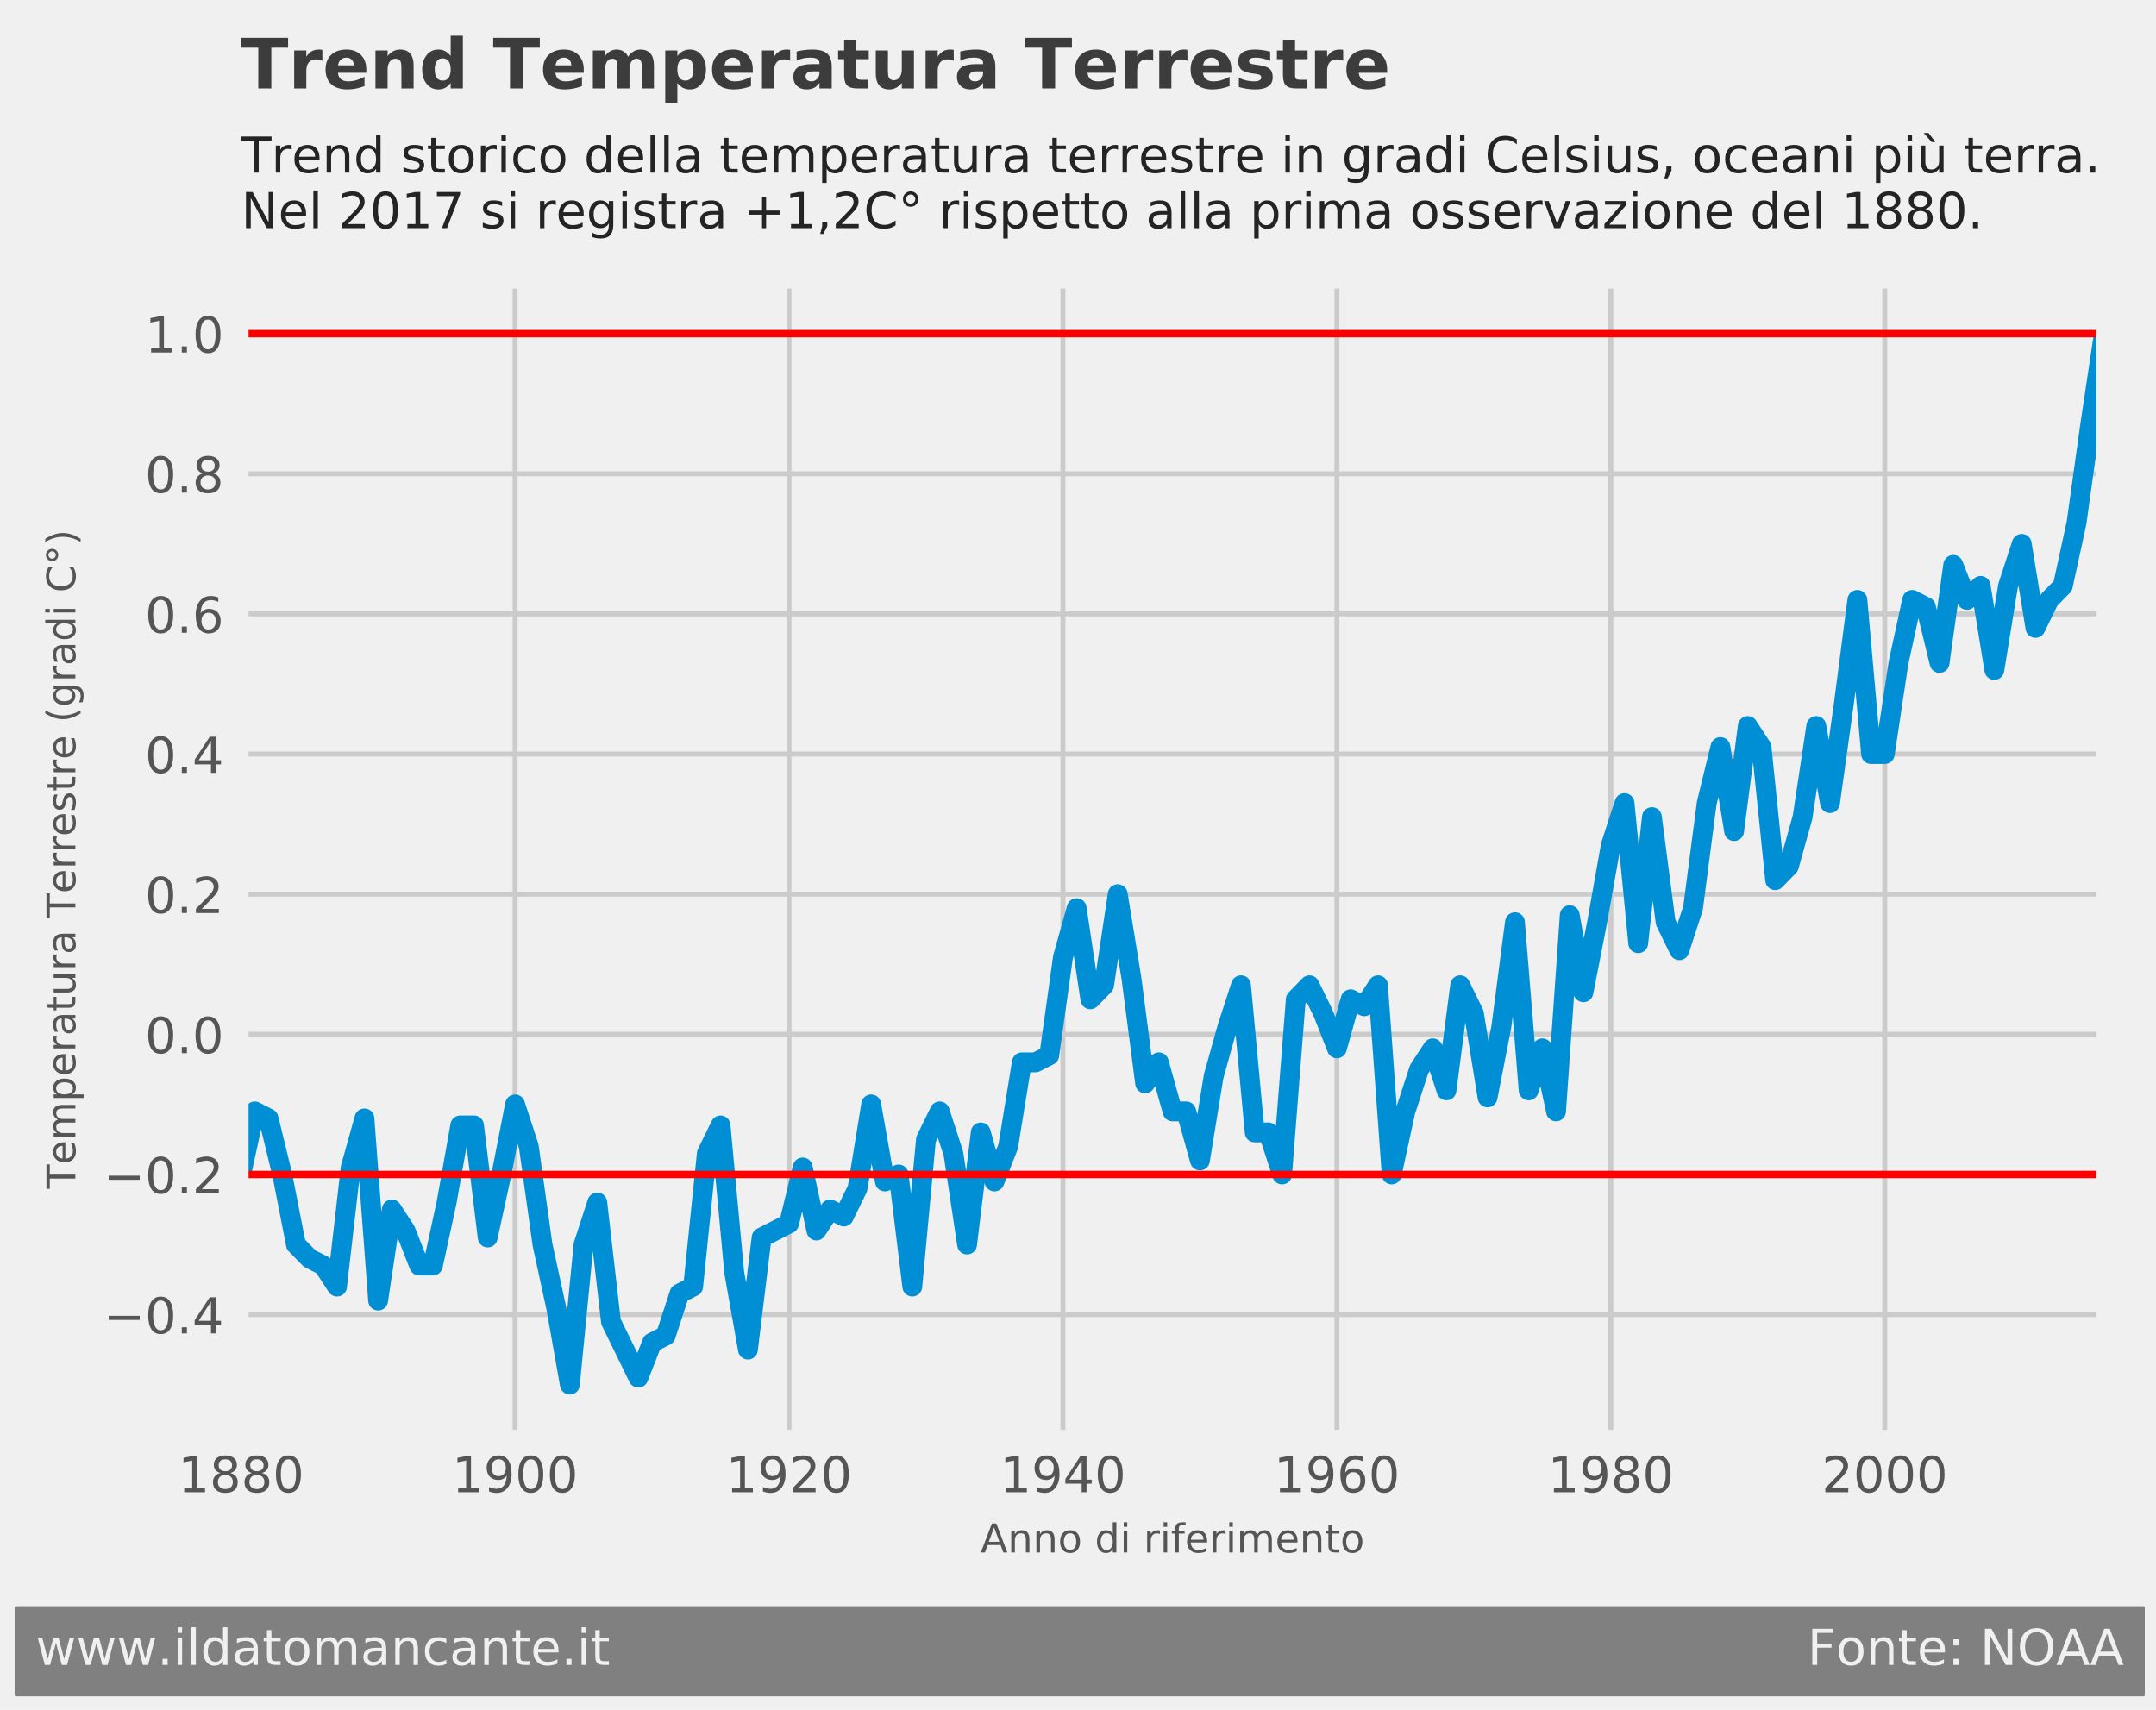 <?xml version="1.0" encoding="utf-8" standalone="no"?>
<!DOCTYPE svg PUBLIC "-//W3C//DTD SVG 1.1//EN"
  "http://www.w3.org/Graphics/SVG/1.1/DTD/svg11.dtd">
<!-- Created with matplotlib (http://matplotlib.org/) -->
<svg height="345pt" version="1.1" viewBox="0 0 435 345" width="435pt" xmlns="http://www.w3.org/2000/svg" xmlns:xlink="http://www.w3.org/1999/xlink">
 <defs>
  <style type="text/css">
*{stroke-linecap:butt;stroke-linejoin:round;}
  </style>
 </defs>
 <g id="figure_1">
  <g id="patch_1">
   <path d="M 0 345.227 
L 435.688 345.227 
L 435.688 0 
L 0 0 
z
" style="fill:#f0f0f0;"/>
  </g>
  <g id="axes_1">
   <g id="patch_2">
    <path d="M 48.653 289.998 
L 424.493 289.998 
L 424.493 56.718 
L 48.653 56.718 
z
" style="fill:#f0f0f0;"/>
   </g>
   <g id="matplotlib.axis_1">
    <g id="xtick_1">
     <g id="line2d_1">
      <path clip-path="url(#p6decd3f30e)" d="M 48.653 289.998 
L 48.653 56.718 
" style="fill:none;stroke:#cbcbcb;"/>
     </g>
     <g id="line2d_2"/>
     <g id="text_1">
      <!-- 1880 -->
      <defs>
       <path d="M 12.406 8.297 
L 28.516 8.297 
L 28.516 63.922 
L 10.984 60.406 
L 10.984 69.391 
L 28.422 72.906 
L 38.281 72.906 
L 38.281 8.297 
L 54.391 8.297 
L 54.391 0 
L 12.406 0 
z
" id="DejaVuSans-31"/>
       <path d="M 31.781 34.625 
Q 24.75 34.625 20.719 30.859 
Q 16.703 27.094 16.703 20.516 
Q 16.703 13.922 20.719 10.156 
Q 24.75 6.391 31.781 6.391 
Q 38.812 6.391 42.859 10.172 
Q 46.922 13.969 46.922 20.516 
Q 46.922 27.094 42.891 30.859 
Q 38.875 34.625 31.781 34.625 
M 21.922 38.812 
Q 15.578 40.375 12.031 44.719 
Q 8.5 49.078 8.5 55.328 
Q 8.5 64.062 14.719 69.141 
Q 20.953 74.219 31.781 74.219 
Q 42.672 74.219 48.875 69.141 
Q 55.078 64.062 55.078 55.328 
Q 55.078 49.078 51.531 44.719 
Q 48 40.375 41.703 38.812 
Q 48.828 37.156 52.797 32.312 
Q 56.781 27.484 56.781 20.516 
Q 56.781 9.906 50.312 4.234 
Q 43.844 -1.422 31.781 -1.422 
Q 19.734 -1.422 13.25 4.234 
Q 6.781 9.906 6.781 20.516 
Q 6.781 27.484 10.781 32.312 
Q 14.797 37.156 21.922 38.812 
M 18.312 54.391 
Q 18.312 48.734 21.844 45.562 
Q 25.391 42.391 31.781 42.391 
Q 38.141 42.391 41.719 45.562 
Q 45.312 48.734 45.312 54.391 
Q 45.312 60.062 41.719 63.234 
Q 38.141 66.406 31.781 66.406 
Q 25.391 66.406 21.844 63.234 
Q 18.312 60.062 18.312 54.391 
" id="DejaVuSans-38"/>
       <path d="M 31.781 66.406 
Q 24.172 66.406 20.328 58.906 
Q 16.5 51.422 16.5 36.375 
Q 16.5 21.391 20.328 13.891 
Q 24.172 6.391 31.781 6.391 
Q 39.453 6.391 43.281 13.891 
Q 47.125 21.391 47.125 36.375 
Q 47.125 51.422 43.281 58.906 
Q 39.453 66.406 31.781 66.406 
M 31.781 74.219 
Q 44.047 74.219 50.516 64.516 
Q 56.984 54.828 56.984 36.375 
Q 56.984 17.969 50.516 8.266 
Q 44.047 -1.422 31.781 -1.422 
Q 19.531 -1.422 13.062 8.266 
Q 6.594 17.969 6.594 36.375 
Q 6.594 54.828 13.062 64.516 
Q 19.531 74.219 31.781 74.219 
" id="DejaVuSans-30"/>
      </defs>
      <g style="fill:#555555;" transform="translate(35.928 301.096)scale(0.1 -0.1)">
       <use xlink:href="#DejaVuSans-31"/>
       <use x="63.623" xlink:href="#DejaVuSans-38"/>
       <use x="127.246" xlink:href="#DejaVuSans-38"/>
       <use x="190.869" xlink:href="#DejaVuSans-30"/>
      </g>
     </g>
    </g>
    <g id="xtick_2">
     <g id="line2d_3">
      <path clip-path="url(#p6decd3f30e)" d="M 103.924 289.998 
L 103.924 56.718 
" style="fill:none;stroke:#cbcbcb;"/>
     </g>
     <g id="line2d_4"/>
     <g id="text_2">
      <!-- 1900 -->
      <defs>
       <path d="M 10.984 1.516 
L 10.984 10.5 
Q 14.703 8.734 18.5 7.812 
Q 22.312 6.891 25.984 6.891 
Q 35.75 6.891 40.891 13.453 
Q 46.047 20.016 46.781 33.406 
Q 43.953 29.203 39.594 26.953 
Q 35.25 24.703 29.984 24.703 
Q 19.047 24.703 12.672 31.312 
Q 6.297 37.938 6.297 49.422 
Q 6.297 60.641 12.938 67.422 
Q 19.578 74.219 30.609 74.219 
Q 43.266 74.219 49.922 64.516 
Q 56.594 54.828 56.594 36.375 
Q 56.594 19.141 48.406 8.859 
Q 40.234 -1.422 26.422 -1.422 
Q 22.703 -1.422 18.891 -0.688 
Q 15.094 0.047 10.984 1.516 
M 30.609 32.422 
Q 37.25 32.422 41.125 36.953 
Q 45.016 41.5 45.016 49.422 
Q 45.016 57.281 41.125 61.844 
Q 37.25 66.406 30.609 66.406 
Q 23.969 66.406 20.094 61.844 
Q 16.219 57.281 16.219 49.422 
Q 16.219 41.5 20.094 36.953 
Q 23.969 32.422 30.609 32.422 
" id="DejaVuSans-39"/>
      </defs>
      <g style="fill:#555555;" transform="translate(91.199 301.096)scale(0.1 -0.1)">
       <use xlink:href="#DejaVuSans-31"/>
       <use x="63.623" xlink:href="#DejaVuSans-39"/>
       <use x="127.246" xlink:href="#DejaVuSans-30"/>
       <use x="190.869" xlink:href="#DejaVuSans-30"/>
      </g>
     </g>
    </g>
    <g id="xtick_3">
     <g id="line2d_5">
      <path clip-path="url(#p6decd3f30e)" d="M 159.194 289.998 
L 159.194 56.718 
" style="fill:none;stroke:#cbcbcb;"/>
     </g>
     <g id="line2d_6"/>
     <g id="text_3">
      <!-- 1920 -->
      <defs>
       <path d="M 19.188 8.297 
L 53.609 8.297 
L 53.609 0 
L 7.328 0 
L 7.328 8.297 
Q 12.938 14.109 22.625 23.891 
Q 32.328 33.688 34.812 36.531 
Q 39.547 41.844 41.422 45.531 
Q 43.312 49.219 43.312 52.781 
Q 43.312 58.594 39.234 62.25 
Q 35.156 65.922 28.609 65.922 
Q 23.969 65.922 18.812 64.312 
Q 13.672 62.703 7.812 59.422 
L 7.812 69.391 
Q 13.766 71.781 18.938 73 
Q 24.125 74.219 28.422 74.219 
Q 39.75 74.219 46.484 68.547 
Q 53.219 62.891 53.219 53.422 
Q 53.219 48.922 51.531 44.891 
Q 49.859 40.875 45.406 35.406 
Q 44.188 33.984 37.641 27.219 
Q 31.109 20.453 19.188 8.297 
" id="DejaVuSans-32"/>
      </defs>
      <g style="fill:#555555;" transform="translate(146.469 301.096)scale(0.1 -0.1)">
       <use xlink:href="#DejaVuSans-31"/>
       <use x="63.623" xlink:href="#DejaVuSans-39"/>
       <use x="127.246" xlink:href="#DejaVuSans-32"/>
       <use x="190.869" xlink:href="#DejaVuSans-30"/>
      </g>
     </g>
    </g>
    <g id="xtick_4">
     <g id="line2d_7">
      <path clip-path="url(#p6decd3f30e)" d="M 214.465 289.998 
L 214.465 56.718 
" style="fill:none;stroke:#cbcbcb;"/>
     </g>
     <g id="line2d_8"/>
     <g id="text_4">
      <!-- 1940 -->
      <defs>
       <path d="M 37.797 64.312 
L 12.891 25.391 
L 37.797 25.391 
z
M 35.203 72.906 
L 47.609 72.906 
L 47.609 25.391 
L 58.016 25.391 
L 58.016 17.188 
L 47.609 17.188 
L 47.609 0 
L 37.797 0 
L 37.797 17.188 
L 4.891 17.188 
L 4.891 26.703 
z
" id="DejaVuSans-34"/>
      </defs>
      <g style="fill:#555555;" transform="translate(201.74 301.096)scale(0.1 -0.1)">
       <use xlink:href="#DejaVuSans-31"/>
       <use x="63.623" xlink:href="#DejaVuSans-39"/>
       <use x="127.246" xlink:href="#DejaVuSans-34"/>
       <use x="190.869" xlink:href="#DejaVuSans-30"/>
      </g>
     </g>
    </g>
    <g id="xtick_5">
     <g id="line2d_9">
      <path clip-path="url(#p6decd3f30e)" d="M 269.735 289.998 
L 269.735 56.718 
" style="fill:none;stroke:#cbcbcb;"/>
     </g>
     <g id="line2d_10"/>
     <g id="text_5">
      <!-- 1960 -->
      <defs>
       <path d="M 33.016 40.375 
Q 26.375 40.375 22.484 35.828 
Q 18.609 31.297 18.609 23.391 
Q 18.609 15.531 22.484 10.953 
Q 26.375 6.391 33.016 6.391 
Q 39.656 6.391 43.531 10.953 
Q 47.406 15.531 47.406 23.391 
Q 47.406 31.297 43.531 35.828 
Q 39.656 40.375 33.016 40.375 
M 52.594 71.297 
L 52.594 62.312 
Q 48.875 64.062 45.094 64.984 
Q 41.312 65.922 37.594 65.922 
Q 27.828 65.922 22.672 59.328 
Q 17.531 52.734 16.797 39.406 
Q 19.672 43.656 24.016 45.922 
Q 28.375 48.188 33.594 48.188 
Q 44.578 48.188 50.953 41.516 
Q 57.328 34.859 57.328 23.391 
Q 57.328 12.156 50.688 5.359 
Q 44.047 -1.422 33.016 -1.422 
Q 20.359 -1.422 13.672 8.266 
Q 6.984 17.969 6.984 36.375 
Q 6.984 53.656 15.188 63.938 
Q 23.391 74.219 37.203 74.219 
Q 40.922 74.219 44.703 73.484 
Q 48.484 72.75 52.594 71.297 
" id="DejaVuSans-36"/>
      </defs>
      <g style="fill:#555555;" transform="translate(257.01 301.096)scale(0.1 -0.1)">
       <use xlink:href="#DejaVuSans-31"/>
       <use x="63.623" xlink:href="#DejaVuSans-39"/>
       <use x="127.246" xlink:href="#DejaVuSans-36"/>
       <use x="190.869" xlink:href="#DejaVuSans-30"/>
      </g>
     </g>
    </g>
    <g id="xtick_6">
     <g id="line2d_11">
      <path clip-path="url(#p6decd3f30e)" d="M 325.006 289.998 
L 325.006 56.718 
" style="fill:none;stroke:#cbcbcb;"/>
     </g>
     <g id="line2d_12"/>
     <g id="text_6">
      <!-- 1980 -->
      <g style="fill:#555555;" transform="translate(312.281 301.096)scale(0.1 -0.1)">
       <use xlink:href="#DejaVuSans-31"/>
       <use x="63.623" xlink:href="#DejaVuSans-39"/>
       <use x="127.246" xlink:href="#DejaVuSans-38"/>
       <use x="190.869" xlink:href="#DejaVuSans-30"/>
      </g>
     </g>
    </g>
    <g id="xtick_7">
     <g id="line2d_13">
      <path clip-path="url(#p6decd3f30e)" d="M 380.276 289.998 
L 380.276 56.718 
" style="fill:none;stroke:#cbcbcb;"/>
     </g>
     <g id="line2d_14"/>
     <g id="text_7">
      <!-- 2000 -->
      <g style="fill:#555555;" transform="translate(367.551 301.096)scale(0.1 -0.1)">
       <use xlink:href="#DejaVuSans-32"/>
       <use x="63.623" xlink:href="#DejaVuSans-30"/>
       <use x="127.246" xlink:href="#DejaVuSans-30"/>
       <use x="190.869" xlink:href="#DejaVuSans-30"/>
      </g>
     </g>
    </g>
    <g id="text_8">
     <!-- Anno di riferimento -->
     <defs>
      <path d="M 34.188 63.188 
L 20.797 26.906 
L 47.609 26.906 
z
M 28.609 72.906 
L 39.797 72.906 
L 67.578 0 
L 57.328 0 
L 50.688 18.703 
L 17.828 18.703 
L 11.188 0 
L 0.781 0 
z
" id="DejaVuSans-41"/>
      <path d="M 54.891 33.016 
L 54.891 0 
L 45.906 0 
L 45.906 32.719 
Q 45.906 40.484 42.875 44.328 
Q 39.844 48.188 33.797 48.188 
Q 26.516 48.188 22.312 43.547 
Q 18.109 38.922 18.109 30.906 
L 18.109 0 
L 9.078 0 
L 9.078 54.688 
L 18.109 54.688 
L 18.109 46.188 
Q 21.344 51.125 25.703 53.562 
Q 30.078 56 35.797 56 
Q 45.219 56 50.047 50.172 
Q 54.891 44.344 54.891 33.016 
" id="DejaVuSans-6e"/>
      <path d="M 30.609 48.391 
Q 23.391 48.391 19.188 42.75 
Q 14.984 37.109 14.984 27.297 
Q 14.984 17.484 19.156 11.844 
Q 23.344 6.203 30.609 6.203 
Q 37.797 6.203 41.984 11.859 
Q 46.188 17.531 46.188 27.297 
Q 46.188 37.016 41.984 42.703 
Q 37.797 48.391 30.609 48.391 
M 30.609 56 
Q 42.328 56 49.016 48.375 
Q 55.719 40.766 55.719 27.297 
Q 55.719 13.875 49.016 6.219 
Q 42.328 -1.422 30.609 -1.422 
Q 18.844 -1.422 12.172 6.219 
Q 5.516 13.875 5.516 27.297 
Q 5.516 40.766 12.172 48.375 
Q 18.844 56 30.609 56 
" id="DejaVuSans-6f"/>
      <path id="DejaVuSans-20"/>
      <path d="M 45.406 46.391 
L 45.406 75.984 
L 54.391 75.984 
L 54.391 0 
L 45.406 0 
L 45.406 8.203 
Q 42.578 3.328 38.25 0.953 
Q 33.938 -1.422 27.875 -1.422 
Q 17.969 -1.422 11.734 6.484 
Q 5.516 14.406 5.516 27.297 
Q 5.516 40.188 11.734 48.094 
Q 17.969 56 27.875 56 
Q 33.938 56 38.25 53.625 
Q 42.578 51.266 45.406 46.391 
M 14.797 27.297 
Q 14.797 17.391 18.875 11.75 
Q 22.953 6.109 30.078 6.109 
Q 37.203 6.109 41.297 11.75 
Q 45.406 17.391 45.406 27.297 
Q 45.406 37.203 41.297 42.844 
Q 37.203 48.484 30.078 48.484 
Q 22.953 48.484 18.875 42.844 
Q 14.797 37.203 14.797 27.297 
" id="DejaVuSans-64"/>
      <path d="M 9.422 54.688 
L 18.406 54.688 
L 18.406 0 
L 9.422 0 
z
M 9.422 75.984 
L 18.406 75.984 
L 18.406 64.594 
L 9.422 64.594 
z
" id="DejaVuSans-69"/>
      <path d="M 41.109 46.297 
Q 39.594 47.172 37.812 47.578 
Q 36.031 48 33.891 48 
Q 26.266 48 22.188 43.047 
Q 18.109 38.094 18.109 28.812 
L 18.109 0 
L 9.078 0 
L 9.078 54.688 
L 18.109 54.688 
L 18.109 46.188 
Q 20.953 51.172 25.484 53.578 
Q 30.031 56 36.531 56 
Q 37.453 56 38.578 55.875 
Q 39.703 55.766 41.062 55.516 
z
" id="DejaVuSans-72"/>
      <path d="M 37.109 75.984 
L 37.109 68.5 
L 28.516 68.5 
Q 23.688 68.5 21.797 66.547 
Q 19.922 64.594 19.922 59.516 
L 19.922 54.688 
L 34.719 54.688 
L 34.719 47.703 
L 19.922 47.703 
L 19.922 0 
L 10.891 0 
L 10.891 47.703 
L 2.297 47.703 
L 2.297 54.688 
L 10.891 54.688 
L 10.891 58.5 
Q 10.891 67.625 15.141 71.797 
Q 19.391 75.984 28.609 75.984 
z
" id="DejaVuSans-66"/>
      <path d="M 56.203 29.594 
L 56.203 25.203 
L 14.891 25.203 
Q 15.484 15.922 20.484 11.062 
Q 25.484 6.203 34.422 6.203 
Q 39.594 6.203 44.453 7.469 
Q 49.312 8.734 54.109 11.281 
L 54.109 2.781 
Q 49.266 0.734 44.188 -0.344 
Q 39.109 -1.422 33.891 -1.422 
Q 20.797 -1.422 13.156 6.188 
Q 5.516 13.812 5.516 26.812 
Q 5.516 40.234 12.766 48.109 
Q 20.016 56 32.328 56 
Q 43.359 56 49.781 48.891 
Q 56.203 41.797 56.203 29.594 
M 47.219 32.234 
Q 47.125 39.594 43.094 43.984 
Q 39.062 48.391 32.422 48.391 
Q 24.906 48.391 20.391 44.141 
Q 15.875 39.891 15.188 32.172 
z
" id="DejaVuSans-65"/>
      <path d="M 52 44.188 
Q 55.375 50.25 60.062 53.125 
Q 64.75 56 71.094 56 
Q 79.641 56 84.281 50.016 
Q 88.922 44.047 88.922 33.016 
L 88.922 0 
L 79.891 0 
L 79.891 32.719 
Q 79.891 40.578 77.094 44.375 
Q 74.312 48.188 68.609 48.188 
Q 61.625 48.188 57.562 43.547 
Q 53.516 38.922 53.516 30.906 
L 53.516 0 
L 44.484 0 
L 44.484 32.719 
Q 44.484 40.625 41.703 44.406 
Q 38.922 48.188 33.109 48.188 
Q 26.219 48.188 22.156 43.531 
Q 18.109 38.875 18.109 30.906 
L 18.109 0 
L 9.078 0 
L 9.078 54.688 
L 18.109 54.688 
L 18.109 46.188 
Q 21.188 51.219 25.484 53.609 
Q 29.781 56 35.688 56 
Q 41.656 56 45.828 52.969 
Q 50 49.953 52 44.188 
" id="DejaVuSans-6d"/>
      <path d="M 18.312 70.219 
L 18.312 54.688 
L 36.812 54.688 
L 36.812 47.703 
L 18.312 47.703 
L 18.312 18.016 
Q 18.312 11.328 20.141 9.422 
Q 21.969 7.516 27.594 7.516 
L 36.812 7.516 
L 36.812 0 
L 27.594 0 
Q 17.188 0 13.234 3.875 
Q 9.281 7.766 9.281 18.016 
L 9.281 47.703 
L 2.688 47.703 
L 2.688 54.688 
L 9.281 54.688 
L 9.281 70.219 
z
" id="DejaVuSans-74"/>
     </defs>
     <g style="fill:#555555;" transform="translate(197.837 313.255)scale(0.08 -0.08)">
      <use xlink:href="#DejaVuSans-41"/>
      <use x="68.408" xlink:href="#DejaVuSans-6e"/>
      <use x="131.787" xlink:href="#DejaVuSans-6e"/>
      <use x="195.166" xlink:href="#DejaVuSans-6f"/>
      <use x="256.348" xlink:href="#DejaVuSans-20"/>
      <use x="288.135" xlink:href="#DejaVuSans-64"/>
      <use x="351.611" xlink:href="#DejaVuSans-69"/>
      <use x="379.395" xlink:href="#DejaVuSans-20"/>
      <use x="411.182" xlink:href="#DejaVuSans-72"/>
      <use x="452.295" xlink:href="#DejaVuSans-69"/>
      <use x="480.078" xlink:href="#DejaVuSans-66"/>
      <use x="515.283" xlink:href="#DejaVuSans-65"/>
      <use x="576.807" xlink:href="#DejaVuSans-72"/>
      <use x="617.92" xlink:href="#DejaVuSans-69"/>
      <use x="645.703" xlink:href="#DejaVuSans-6d"/>
      <use x="743.115" xlink:href="#DejaVuSans-65"/>
      <use x="804.639" xlink:href="#DejaVuSans-6e"/>
      <use x="868.018" xlink:href="#DejaVuSans-74"/>
      <use x="907.227" xlink:href="#DejaVuSans-6f"/>
     </g>
    </g>
   </g>
   <g id="matplotlib.axis_2">
    <g id="ytick_1">
     <g id="line2d_15">
      <path clip-path="url(#p6decd3f30e)" d="M 48.653 265.256 
L 424.493 265.256 
" style="fill:none;stroke:#cbcbcb;"/>
     </g>
     <g id="line2d_16"/>
     <g id="text_9">
      <!-- −0.4 -->
      <defs>
       <path d="M 10.594 35.5 
L 73.188 35.5 
L 73.188 27.203 
L 10.594 27.203 
z
" id="DejaVuSans-2212"/>
       <path d="M 10.688 12.406 
L 21 12.406 
L 21 0 
L 10.688 0 
z
" id="DejaVuSans-2e"/>
      </defs>
      <g style="fill:#555555;" transform="translate(20.87 269.055)scale(0.1 -0.1)">
       <use xlink:href="#DejaVuSans-2212"/>
       <use x="83.789" xlink:href="#DejaVuSans-30"/>
       <use x="147.412" xlink:href="#DejaVuSans-2e"/>
       <use x="179.199" xlink:href="#DejaVuSans-34"/>
      </g>
     </g>
    </g>
    <g id="ytick_2">
     <g id="line2d_17">
      <path clip-path="url(#p6decd3f30e)" d="M 48.653 236.98 
L 424.493 236.98 
" style="fill:none;stroke:#cbcbcb;"/>
     </g>
     <g id="line2d_18"/>
     <g id="text_10">
      <!-- −0.2 -->
      <g style="fill:#555555;" transform="translate(20.87 240.779)scale(0.1 -0.1)">
       <use xlink:href="#DejaVuSans-2212"/>
       <use x="83.789" xlink:href="#DejaVuSans-30"/>
       <use x="147.412" xlink:href="#DejaVuSans-2e"/>
       <use x="179.199" xlink:href="#DejaVuSans-32"/>
      </g>
     </g>
    </g>
    <g id="ytick_3">
     <g id="line2d_19">
      <path clip-path="url(#p6decd3f30e)" d="M 48.653 208.703 
L 424.493 208.703 
" style="fill:none;stroke:#cbcbcb;"/>
     </g>
     <g id="line2d_20"/>
     <g id="text_11">
      <!-- 0.0 -->
      <g style="fill:#555555;" transform="translate(29.25 212.502)scale(0.1 -0.1)">
       <use xlink:href="#DejaVuSans-30"/>
       <use x="63.623" xlink:href="#DejaVuSans-2e"/>
       <use x="95.41" xlink:href="#DejaVuSans-30"/>
      </g>
     </g>
    </g>
    <g id="ytick_4">
     <g id="line2d_21">
      <path clip-path="url(#p6decd3f30e)" d="M 48.653 180.427 
L 424.493 180.427 
" style="fill:none;stroke:#cbcbcb;"/>
     </g>
     <g id="line2d_22"/>
     <g id="text_12">
      <!-- 0.2 -->
      <g style="fill:#555555;" transform="translate(29.25 184.226)scale(0.1 -0.1)">
       <use xlink:href="#DejaVuSans-30"/>
       <use x="63.623" xlink:href="#DejaVuSans-2e"/>
       <use x="95.41" xlink:href="#DejaVuSans-32"/>
      </g>
     </g>
    </g>
    <g id="ytick_5">
     <g id="line2d_23">
      <path clip-path="url(#p6decd3f30e)" d="M 48.653 152.151 
L 424.493 152.151 
" style="fill:none;stroke:#cbcbcb;"/>
     </g>
     <g id="line2d_24"/>
     <g id="text_13">
      <!-- 0.4 -->
      <g style="fill:#555555;" transform="translate(29.25 155.95)scale(0.1 -0.1)">
       <use xlink:href="#DejaVuSans-30"/>
       <use x="63.623" xlink:href="#DejaVuSans-2e"/>
       <use x="95.41" xlink:href="#DejaVuSans-34"/>
      </g>
     </g>
    </g>
    <g id="ytick_6">
     <g id="line2d_25">
      <path clip-path="url(#p6decd3f30e)" d="M 48.653 123.874 
L 424.493 123.874 
" style="fill:none;stroke:#cbcbcb;"/>
     </g>
     <g id="line2d_26"/>
     <g id="text_14">
      <!-- 0.6 -->
      <g style="fill:#555555;" transform="translate(29.25 127.673)scale(0.1 -0.1)">
       <use xlink:href="#DejaVuSans-30"/>
       <use x="63.623" xlink:href="#DejaVuSans-2e"/>
       <use x="95.41" xlink:href="#DejaVuSans-36"/>
      </g>
     </g>
    </g>
    <g id="ytick_7">
     <g id="line2d_27">
      <path clip-path="url(#p6decd3f30e)" d="M 48.653 95.598 
L 424.493 95.598 
" style="fill:none;stroke:#cbcbcb;"/>
     </g>
     <g id="line2d_28"/>
     <g id="text_15">
      <!-- 0.8 -->
      <g style="fill:#555555;" transform="translate(29.25 99.397)scale(0.1 -0.1)">
       <use xlink:href="#DejaVuSans-30"/>
       <use x="63.623" xlink:href="#DejaVuSans-2e"/>
       <use x="95.41" xlink:href="#DejaVuSans-38"/>
      </g>
     </g>
    </g>
    <g id="ytick_8">
     <g id="line2d_29">
      <path clip-path="url(#p6decd3f30e)" d="M 48.653 67.321 
L 424.493 67.321 
" style="fill:none;stroke:#cbcbcb;"/>
     </g>
     <g id="line2d_30"/>
     <g id="text_16">
      <!-- 1.0 -->
      <g style="fill:#555555;" transform="translate(29.25 71.121)scale(0.1 -0.1)">
       <use xlink:href="#DejaVuSans-31"/>
       <use x="63.623" xlink:href="#DejaVuSans-2e"/>
       <use x="95.41" xlink:href="#DejaVuSans-30"/>
      </g>
     </g>
    </g>
    <g id="text_17">
     <!-- Temperatura Terrestre (gradi C°) -->
     <defs>
      <path d="M -0.297 72.906 
L 61.375 72.906 
L 61.375 64.594 
L 35.5 64.594 
L 35.5 0 
L 25.594 0 
L 25.594 64.594 
L -0.297 64.594 
z
" id="DejaVuSans-54"/>
      <path d="M 18.109 8.203 
L 18.109 -20.797 
L 9.078 -20.797 
L 9.078 54.688 
L 18.109 54.688 
L 18.109 46.391 
Q 20.953 51.266 25.266 53.625 
Q 29.594 56 35.594 56 
Q 45.562 56 51.781 48.094 
Q 58.016 40.188 58.016 27.297 
Q 58.016 14.406 51.781 6.484 
Q 45.562 -1.422 35.594 -1.422 
Q 29.594 -1.422 25.266 0.953 
Q 20.953 3.328 18.109 8.203 
M 48.688 27.297 
Q 48.688 37.203 44.609 42.844 
Q 40.531 48.484 33.406 48.484 
Q 26.266 48.484 22.188 42.844 
Q 18.109 37.203 18.109 27.297 
Q 18.109 17.391 22.188 11.75 
Q 26.266 6.109 33.406 6.109 
Q 40.531 6.109 44.609 11.75 
Q 48.688 17.391 48.688 27.297 
" id="DejaVuSans-70"/>
      <path d="M 34.281 27.484 
Q 23.391 27.484 19.188 25 
Q 14.984 22.516 14.984 16.5 
Q 14.984 11.719 18.141 8.906 
Q 21.297 6.109 26.703 6.109 
Q 34.188 6.109 38.703 11.406 
Q 43.219 16.703 43.219 25.484 
L 43.219 27.484 
z
M 52.203 31.203 
L 52.203 0 
L 43.219 0 
L 43.219 8.297 
Q 40.141 3.328 35.547 0.953 
Q 30.953 -1.422 24.312 -1.422 
Q 15.922 -1.422 10.953 3.297 
Q 6 8.016 6 15.922 
Q 6 25.141 12.172 29.828 
Q 18.359 34.516 30.609 34.516 
L 43.219 34.516 
L 43.219 35.406 
Q 43.219 41.609 39.141 45 
Q 35.062 48.391 27.688 48.391 
Q 23 48.391 18.547 47.266 
Q 14.109 46.141 10.016 43.891 
L 10.016 52.203 
Q 14.938 54.109 19.578 55.047 
Q 24.219 56 28.609 56 
Q 40.484 56 46.344 49.844 
Q 52.203 43.703 52.203 31.203 
" id="DejaVuSans-61"/>
      <path d="M 8.5 21.578 
L 8.5 54.688 
L 17.484 54.688 
L 17.484 21.922 
Q 17.484 14.156 20.5 10.266 
Q 23.531 6.391 29.594 6.391 
Q 36.859 6.391 41.078 11.031 
Q 45.312 15.672 45.312 23.688 
L 45.312 54.688 
L 54.297 54.688 
L 54.297 0 
L 45.312 0 
L 45.312 8.406 
Q 42.047 3.422 37.719 1 
Q 33.406 -1.422 27.688 -1.422 
Q 18.266 -1.422 13.375 4.438 
Q 8.5 10.297 8.5 21.578 
M 31.109 56 
z
" id="DejaVuSans-75"/>
      <path d="M 44.281 53.078 
L 44.281 44.578 
Q 40.484 46.531 36.375 47.5 
Q 32.281 48.484 27.875 48.484 
Q 21.188 48.484 17.844 46.438 
Q 14.5 44.391 14.5 40.281 
Q 14.5 37.156 16.891 35.375 
Q 19.281 33.594 26.516 31.984 
L 29.594 31.297 
Q 39.156 29.25 43.188 25.516 
Q 47.219 21.781 47.219 15.094 
Q 47.219 7.469 41.188 3.016 
Q 35.156 -1.422 24.609 -1.422 
Q 20.219 -1.422 15.453 -0.562 
Q 10.688 0.297 5.422 2 
L 5.422 11.281 
Q 10.406 8.688 15.234 7.391 
Q 20.062 6.109 24.812 6.109 
Q 31.156 6.109 34.562 8.281 
Q 37.984 10.453 37.984 14.406 
Q 37.984 18.062 35.516 20.016 
Q 33.062 21.969 24.703 23.781 
L 21.578 24.516 
Q 13.234 26.266 9.516 29.906 
Q 5.812 33.547 5.812 39.891 
Q 5.812 47.609 11.281 51.797 
Q 16.75 56 26.812 56 
Q 31.781 56 36.172 55.266 
Q 40.578 54.547 44.281 53.078 
" id="DejaVuSans-73"/>
      <path d="M 31 75.875 
Q 24.469 64.656 21.281 53.656 
Q 18.109 42.672 18.109 31.391 
Q 18.109 20.125 21.312 9.062 
Q 24.516 -2 31 -13.188 
L 23.188 -13.188 
Q 15.875 -1.703 12.234 9.375 
Q 8.594 20.453 8.594 31.391 
Q 8.594 42.281 12.203 53.312 
Q 15.828 64.359 23.188 75.875 
z
" id="DejaVuSans-28"/>
      <path d="M 45.406 27.984 
Q 45.406 37.75 41.375 43.109 
Q 37.359 48.484 30.078 48.484 
Q 22.859 48.484 18.828 43.109 
Q 14.797 37.75 14.797 27.984 
Q 14.797 18.266 18.828 12.891 
Q 22.859 7.516 30.078 7.516 
Q 37.359 7.516 41.375 12.891 
Q 45.406 18.266 45.406 27.984 
M 54.391 6.781 
Q 54.391 -7.172 48.188 -13.984 
Q 42 -20.797 29.203 -20.797 
Q 24.469 -20.797 20.266 -20.094 
Q 16.062 -19.391 12.109 -17.922 
L 12.109 -9.188 
Q 16.062 -11.328 19.922 -12.344 
Q 23.781 -13.375 27.781 -13.375 
Q 36.625 -13.375 41.016 -8.766 
Q 45.406 -4.156 45.406 5.172 
L 45.406 9.625 
Q 42.625 4.781 38.281 2.391 
Q 33.938 0 27.875 0 
Q 17.828 0 11.672 7.656 
Q 5.516 15.328 5.516 27.984 
Q 5.516 40.672 11.672 48.328 
Q 17.828 56 27.875 56 
Q 33.938 56 38.281 53.609 
Q 42.625 51.219 45.406 46.391 
L 45.406 54.688 
L 54.391 54.688 
z
" id="DejaVuSans-67"/>
      <path d="M 64.406 67.281 
L 64.406 56.891 
Q 59.422 61.531 53.781 63.812 
Q 48.141 66.109 41.797 66.109 
Q 29.297 66.109 22.656 58.469 
Q 16.016 50.828 16.016 36.375 
Q 16.016 21.969 22.656 14.328 
Q 29.297 6.688 41.797 6.688 
Q 48.141 6.688 53.781 8.984 
Q 59.422 11.281 64.406 15.922 
L 64.406 5.609 
Q 59.234 2.094 53.438 0.328 
Q 47.656 -1.422 41.219 -1.422 
Q 24.656 -1.422 15.125 8.703 
Q 5.609 18.844 5.609 36.375 
Q 5.609 53.953 15.125 64.078 
Q 24.656 74.219 41.219 74.219 
Q 47.75 74.219 53.531 72.484 
Q 59.328 70.75 64.406 67.281 
" id="DejaVuSans-43"/>
      <path d="M 25 67.922 
Q 21.094 67.922 18.406 65.203 
Q 15.719 62.5 15.719 58.594 
Q 15.719 54.734 18.406 52.078 
Q 21.094 49.422 25 49.422 
Q 28.906 49.422 31.594 52.078 
Q 34.281 54.734 34.281 58.594 
Q 34.281 62.453 31.562 65.188 
Q 28.859 67.922 25 67.922 
M 25 74.219 
Q 28.125 74.219 31 73.016 
Q 33.891 71.828 35.984 69.578 
Q 38.234 67.391 39.359 64.594 
Q 40.484 61.812 40.484 58.594 
Q 40.484 52.156 35.969 47.688 
Q 31.453 43.219 24.906 43.219 
Q 18.312 43.219 13.906 47.609 
Q 9.516 52 9.516 58.594 
Q 9.516 65.141 14 69.672 
Q 18.5 74.219 25 74.219 
" id="DejaVuSans-b0"/>
      <path d="M 8.016 75.875 
L 15.828 75.875 
Q 23.141 64.359 26.781 53.312 
Q 30.422 42.281 30.422 31.391 
Q 30.422 20.453 26.781 9.375 
Q 23.141 -1.703 15.828 -13.188 
L 8.016 -13.188 
Q 14.5 -2 17.703 9.062 
Q 20.906 20.125 20.906 31.391 
Q 20.906 42.672 17.703 53.656 
Q 14.5 64.656 8.016 75.875 
" id="DejaVuSans-29"/>
     </defs>
     <g style="fill:#555555;" transform="translate(15.206 239.855)rotate(-90)scale(0.08 -0.08)">
      <use xlink:href="#DejaVuSans-54"/>
      <use x="60.818" xlink:href="#DejaVuSans-65"/>
      <use x="122.342" xlink:href="#DejaVuSans-6d"/>
      <use x="219.754" xlink:href="#DejaVuSans-70"/>
      <use x="283.23" xlink:href="#DejaVuSans-65"/>
      <use x="344.754" xlink:href="#DejaVuSans-72"/>
      <use x="385.867" xlink:href="#DejaVuSans-61"/>
      <use x="447.146" xlink:href="#DejaVuSans-74"/>
      <use x="486.355" xlink:href="#DejaVuSans-75"/>
      <use x="549.734" xlink:href="#DejaVuSans-72"/>
      <use x="590.848" xlink:href="#DejaVuSans-61"/>
      <use x="652.127" xlink:href="#DejaVuSans-20"/>
      <use x="683.914" xlink:href="#DejaVuSans-54"/>
      <use x="744.732" xlink:href="#DejaVuSans-65"/>
      <use x="806.256" xlink:href="#DejaVuSans-72"/>
      <use x="847.354" xlink:href="#DejaVuSans-72"/>
      <use x="888.436" xlink:href="#DejaVuSans-65"/>
      <use x="949.959" xlink:href="#DejaVuSans-73"/>
      <use x="1002.059" xlink:href="#DejaVuSans-74"/>
      <use x="1041.268" xlink:href="#DejaVuSans-72"/>
      <use x="1082.35" xlink:href="#DejaVuSans-65"/>
      <use x="1143.873" xlink:href="#DejaVuSans-20"/>
      <use x="1175.66" xlink:href="#DejaVuSans-28"/>
      <use x="1214.674" xlink:href="#DejaVuSans-67"/>
      <use x="1278.15" xlink:href="#DejaVuSans-72"/>
      <use x="1319.264" xlink:href="#DejaVuSans-61"/>
      <use x="1380.543" xlink:href="#DejaVuSans-64"/>
      <use x="1444.02" xlink:href="#DejaVuSans-69"/>
      <use x="1471.803" xlink:href="#DejaVuSans-20"/>
      <use x="1503.59" xlink:href="#DejaVuSans-43"/>
      <use x="1573.414" xlink:href="#DejaVuSans-b0"/>
      <use x="1623.414" xlink:href="#DejaVuSans-29"/>
     </g>
    </g>
   </g>
   <g id="line2d_31">
    <path clip-path="url(#p6decd3f30e)" d="M 48.653 236.98 
L 51.416 224.255 
L 54.18 225.669 
L 56.944 236.98 
L 59.707 251.118 
L 62.471 253.945 
L 65.234 255.359 
L 67.998 259.601 
L 70.761 235.566 
L 73.525 225.669 
L 76.288 262.428 
L 79.052 244.049 
L 81.815 248.29 
L 84.579 255.359 
L 87.342 255.359 
L 90.106 242.635 
L 92.869 227.083 
L 95.633 227.083 
L 98.396 249.704 
L 101.16 236.98 
L 103.924 222.841 
L 106.687 231.324 
L 109.451 251.118 
L 112.214 263.842 
L 114.978 279.394 
L 117.741 251.118 
L 120.505 242.635 
L 123.268 266.67 
L 128.795 277.98 
L 131.559 270.911 
L 134.322 269.497 
L 137.086 261.015 
L 139.849 259.601 
L 142.613 232.738 
L 145.376 227.083 
L 148.14 256.773 
L 150.904 272.325 
L 153.667 249.704 
L 159.194 246.876 
L 161.958 235.566 
L 164.721 248.29 
L 167.485 244.049 
L 170.248 245.463 
L 173.012 239.807 
L 175.775 222.841 
L 178.539 238.393 
L 181.302 236.98 
L 184.066 259.601 
L 186.829 229.911 
L 189.593 224.255 
L 192.356 232.738 
L 195.12 251.118 
L 197.884 228.497 
L 200.647 238.393 
L 203.411 231.324 
L 206.174 214.359 
L 208.938 214.359 
L 211.701 212.945 
L 214.465 193.151 
L 217.228 183.255 
L 219.992 201.634 
L 222.755 198.807 
L 225.519 180.427 
L 228.282 197.393 
L 231.046 218.6 
L 233.809 214.359 
L 236.573 224.255 
L 239.336 224.255 
L 242.1 234.152 
L 244.864 217.186 
L 247.627 207.289 
L 250.391 198.807 
L 253.154 228.497 
L 255.918 228.497 
L 258.681 236.98 
L 261.445 201.634 
L 264.208 198.807 
L 266.972 204.462 
L 269.735 211.531 
L 272.499 201.634 
L 275.262 203.048 
L 278.026 198.807 
L 280.789 236.98 
L 283.553 224.255 
L 286.316 215.772 
L 289.08 211.531 
L 291.844 220.014 
L 294.607 198.807 
L 297.371 204.462 
L 300.134 221.428 
L 302.898 207.289 
L 305.661 186.082 
L 308.425 220.014 
L 311.188 211.531 
L 313.952 224.255 
L 316.715 184.668 
L 319.479 200.22 
L 322.242 186.082 
L 325.006 170.53 
L 327.769 162.047 
L 330.533 190.324 
L 333.296 164.875 
L 336.06 186.082 
L 338.824 191.737 
L 341.587 183.255 
L 344.351 162.047 
L 347.114 150.737 
L 349.878 167.703 
L 352.641 146.495 
L 355.405 150.737 
L 358.168 177.599 
L 360.932 174.772 
L 363.695 164.875 
L 366.459 146.495 
L 369.222 162.047 
L 371.986 142.254 
L 374.749 121.047 
L 377.513 152.151 
L 380.276 152.151 
L 383.04 133.771 
L 385.804 121.047 
L 388.567 122.46 
L 391.331 133.771 
L 394.094 113.977 
L 396.858 121.047 
L 399.621 118.219 
L 402.385 135.185 
L 405.148 118.219 
L 407.912 109.736 
L 410.675 126.702 
L 413.439 121.047 
L 416.202 118.219 
L 418.966 105.495 
L 421.729 85.701 
L 424.493 67.321 
L 424.493 67.321 
" style="fill:none;stroke:#008fd5;stroke-width:4;"/>
   </g>
   <g id="line2d_32">
    <path clip-path="url(#p6decd3f30e)" d="M 48.653 236.98 
L 424.493 236.98 
" style="fill:none;stroke:#ff0000;stroke-width:1.5;"/>
   </g>
   <g id="line2d_33">
    <path clip-path="url(#p6decd3f30e)" d="M 48.653 67.321 
L 424.493 67.321 
" style="fill:none;stroke:#ff0000;stroke-width:1.5;"/>
   </g>
   <g id="patch_3">
    <path d="M 48.653 289.998 
L 48.653 56.718 
" style="fill:none;stroke:#f0f0f0;stroke-linecap:square;stroke-linejoin:miter;stroke-width:3;"/>
   </g>
   <g id="patch_4">
    <path d="M 424.493 289.998 
L 424.493 56.718 
" style="fill:none;stroke:#f0f0f0;stroke-linecap:square;stroke-linejoin:miter;stroke-width:3;"/>
   </g>
   <g id="patch_5">
    <path d="M 48.653 289.998 
L 424.493 289.998 
" style="fill:none;stroke:#f0f0f0;stroke-linecap:square;stroke-linejoin:miter;stroke-width:3;"/>
   </g>
   <g id="patch_6">
    <path d="M 48.653 56.718 
L 424.493 56.718 
" style="fill:none;stroke:#f0f0f0;stroke-linecap:square;stroke-linejoin:miter;stroke-width:3;"/>
   </g>
   <g id="text_18">
    <g id="patch_7">
     <path d="M 3.2 342.027 
L 432.488 342.027 
L 432.488 324.348 
L 3.2 324.348 
z
" style="fill:#808080;stroke:#808080;stroke-linejoin:miter;stroke-width:0.5;"/>
    </g>
    <a xlink:href="http://www.ildatomancante.it/opendata/ambiente/1023/i-cambiamenti-climatici/">
     <!-- www.ildatomancante.it                                                                            Fonte: NOAA -->
     <defs>
      <path d="M 4.203 54.688 
L 13.188 54.688 
L 24.422 12.016 
L 35.594 54.688 
L 46.188 54.688 
L 57.422 12.016 
L 68.609 54.688 
L 77.594 54.688 
L 63.281 0 
L 52.688 0 
L 40.922 44.828 
L 29.109 0 
L 18.5 0 
z
" id="DejaVuSans-77"/>
      <path d="M 9.422 75.984 
L 18.406 75.984 
L 18.406 0 
L 9.422 0 
z
" id="DejaVuSans-6c"/>
      <path d="M 48.781 52.594 
L 48.781 44.188 
Q 44.969 46.297 41.141 47.344 
Q 37.312 48.391 33.406 48.391 
Q 24.656 48.391 19.812 42.844 
Q 14.984 37.312 14.984 27.297 
Q 14.984 17.281 19.812 11.734 
Q 24.656 6.203 33.406 6.203 
Q 37.312 6.203 41.141 7.25 
Q 44.969 8.297 48.781 10.406 
L 48.781 2.094 
Q 45.016 0.344 40.984 -0.531 
Q 36.969 -1.422 32.422 -1.422 
Q 20.062 -1.422 12.781 6.344 
Q 5.516 14.109 5.516 27.297 
Q 5.516 40.672 12.859 48.328 
Q 20.219 56 33.016 56 
Q 37.156 56 41.109 55.141 
Q 45.062 54.297 48.781 52.594 
" id="DejaVuSans-63"/>
      <path d="M 9.812 72.906 
L 51.703 72.906 
L 51.703 64.594 
L 19.672 64.594 
L 19.672 43.109 
L 48.578 43.109 
L 48.578 34.812 
L 19.672 34.812 
L 19.672 0 
L 9.812 0 
z
" id="DejaVuSans-46"/>
      <path d="M 11.719 12.406 
L 22.016 12.406 
L 22.016 0 
L 11.719 0 
z
M 11.719 51.703 
L 22.016 51.703 
L 22.016 39.312 
L 11.719 39.312 
z
" id="DejaVuSans-3a"/>
      <path d="M 9.812 72.906 
L 23.094 72.906 
L 55.422 11.922 
L 55.422 72.906 
L 64.984 72.906 
L 64.984 0 
L 51.703 0 
L 19.391 60.984 
L 19.391 0 
L 9.812 0 
z
" id="DejaVuSans-4e"/>
      <path d="M 39.406 66.219 
Q 28.656 66.219 22.328 58.203 
Q 16.016 50.203 16.016 36.375 
Q 16.016 22.609 22.328 14.594 
Q 28.656 6.594 39.406 6.594 
Q 50.141 6.594 56.422 14.594 
Q 62.703 22.609 62.703 36.375 
Q 62.703 50.203 56.422 58.203 
Q 50.141 66.219 39.406 66.219 
M 39.406 74.219 
Q 54.734 74.219 63.906 63.938 
Q 73.094 53.656 73.094 36.375 
Q 73.094 19.141 63.906 8.859 
Q 54.734 -1.422 39.406 -1.422 
Q 24.031 -1.422 14.812 8.828 
Q 5.609 19.094 5.609 36.375 
Q 5.609 53.656 14.812 63.938 
Q 24.031 74.219 39.406 74.219 
" id="DejaVuSans-4f"/>
     </defs>
     <g style="fill:#f0f0f0;" transform="translate(7.2 335.947)scale(0.1 -0.1)">
      <use xlink:href="#DejaVuSans-77"/>
      <use x="81.787" xlink:href="#DejaVuSans-77"/>
      <use x="163.574" xlink:href="#DejaVuSans-77"/>
      <use x="245.221" xlink:href="#DejaVuSans-2e"/>
      <use x="277.008" xlink:href="#DejaVuSans-69"/>
      <use x="304.791" xlink:href="#DejaVuSans-6c"/>
      <use x="332.574" xlink:href="#DejaVuSans-64"/>
      <use x="396.051" xlink:href="#DejaVuSans-61"/>
      <use x="457.33" xlink:href="#DejaVuSans-74"/>
      <use x="496.539" xlink:href="#DejaVuSans-6f"/>
      <use x="557.721" xlink:href="#DejaVuSans-6d"/>
      <use x="655.133" xlink:href="#DejaVuSans-61"/>
      <use x="716.412" xlink:href="#DejaVuSans-6e"/>
      <use x="779.791" xlink:href="#DejaVuSans-63"/>
      <use x="834.771" xlink:href="#DejaVuSans-61"/>
      <use x="896.051" xlink:href="#DejaVuSans-6e"/>
      <use x="959.43" xlink:href="#DejaVuSans-74"/>
      <use x="998.639" xlink:href="#DejaVuSans-65"/>
      <use x="1060.162" xlink:href="#DejaVuSans-2e"/>
      <use x="1091.949" xlink:href="#DejaVuSans-69"/>
      <use x="1119.732" xlink:href="#DejaVuSans-74"/>
      <use x="1158.941" xlink:href="#DejaVuSans-20"/>
      <use x="1190.729" xlink:href="#DejaVuSans-20"/>
      <use x="1222.516" xlink:href="#DejaVuSans-20"/>
      <use x="1254.303" xlink:href="#DejaVuSans-20"/>
      <use x="1286.09" xlink:href="#DejaVuSans-20"/>
      <use x="1317.877" xlink:href="#DejaVuSans-20"/>
      <use x="1349.664" xlink:href="#DejaVuSans-20"/>
      <use x="1381.451" xlink:href="#DejaVuSans-20"/>
      <use x="1413.238" xlink:href="#DejaVuSans-20"/>
      <use x="1445.025" xlink:href="#DejaVuSans-20"/>
      <use x="1476.812" xlink:href="#DejaVuSans-20"/>
      <use x="1508.6" xlink:href="#DejaVuSans-20"/>
      <use x="1540.387" xlink:href="#DejaVuSans-20"/>
      <use x="1572.174" xlink:href="#DejaVuSans-20"/>
      <use x="1603.961" xlink:href="#DejaVuSans-20"/>
      <use x="1635.748" xlink:href="#DejaVuSans-20"/>
      <use x="1667.535" xlink:href="#DejaVuSans-20"/>
      <use x="1699.322" xlink:href="#DejaVuSans-20"/>
      <use x="1731.109" xlink:href="#DejaVuSans-20"/>
      <use x="1762.896" xlink:href="#DejaVuSans-20"/>
      <use x="1794.684" xlink:href="#DejaVuSans-20"/>
      <use x="1826.471" xlink:href="#DejaVuSans-20"/>
      <use x="1858.258" xlink:href="#DejaVuSans-20"/>
      <use x="1890.045" xlink:href="#DejaVuSans-20"/>
      <use x="1921.832" xlink:href="#DejaVuSans-20"/>
      <use x="1953.619" xlink:href="#DejaVuSans-20"/>
      <use x="1985.406" xlink:href="#DejaVuSans-20"/>
      <use x="2017.193" xlink:href="#DejaVuSans-20"/>
      <use x="2048.98" xlink:href="#DejaVuSans-20"/>
      <use x="2080.768" xlink:href="#DejaVuSans-20"/>
      <use x="2112.555" xlink:href="#DejaVuSans-20"/>
      <use x="2144.342" xlink:href="#DejaVuSans-20"/>
      <use x="2176.129" xlink:href="#DejaVuSans-20"/>
      <use x="2207.916" xlink:href="#DejaVuSans-20"/>
      <use x="2239.703" xlink:href="#DejaVuSans-20"/>
      <use x="2271.49" xlink:href="#DejaVuSans-20"/>
      <use x="2303.277" xlink:href="#DejaVuSans-20"/>
      <use x="2335.064" xlink:href="#DejaVuSans-20"/>
      <use x="2366.852" xlink:href="#DejaVuSans-20"/>
      <use x="2398.639" xlink:href="#DejaVuSans-20"/>
      <use x="2430.426" xlink:href="#DejaVuSans-20"/>
      <use x="2462.213" xlink:href="#DejaVuSans-20"/>
      <use x="2494" xlink:href="#DejaVuSans-20"/>
      <use x="2525.787" xlink:href="#DejaVuSans-20"/>
      <use x="2557.574" xlink:href="#DejaVuSans-20"/>
      <use x="2589.361" xlink:href="#DejaVuSans-20"/>
      <use x="2621.148" xlink:href="#DejaVuSans-20"/>
      <use x="2652.936" xlink:href="#DejaVuSans-20"/>
      <use x="2684.723" xlink:href="#DejaVuSans-20"/>
      <use x="2716.51" xlink:href="#DejaVuSans-20"/>
      <use x="2748.297" xlink:href="#DejaVuSans-20"/>
      <use x="2780.084" xlink:href="#DejaVuSans-20"/>
      <use x="2811.871" xlink:href="#DejaVuSans-20"/>
      <use x="2843.658" xlink:href="#DejaVuSans-20"/>
      <use x="2875.445" xlink:href="#DejaVuSans-20"/>
      <use x="2907.232" xlink:href="#DejaVuSans-20"/>
      <use x="2939.02" xlink:href="#DejaVuSans-20"/>
      <use x="2970.807" xlink:href="#DejaVuSans-20"/>
      <use x="3002.594" xlink:href="#DejaVuSans-20"/>
      <use x="3034.381" xlink:href="#DejaVuSans-20"/>
      <use x="3066.168" xlink:href="#DejaVuSans-20"/>
      <use x="3097.955" xlink:href="#DejaVuSans-20"/>
      <use x="3129.742" xlink:href="#DejaVuSans-20"/>
      <use x="3161.529" xlink:href="#DejaVuSans-20"/>
      <use x="3193.316" xlink:href="#DejaVuSans-20"/>
      <use x="3225.104" xlink:href="#DejaVuSans-20"/>
      <use x="3256.891" xlink:href="#DejaVuSans-20"/>
      <use x="3288.678" xlink:href="#DejaVuSans-20"/>
      <use x="3320.465" xlink:href="#DejaVuSans-20"/>
      <use x="3352.252" xlink:href="#DejaVuSans-20"/>
      <use x="3384.039" xlink:href="#DejaVuSans-20"/>
      <use x="3415.826" xlink:href="#DejaVuSans-20"/>
      <use x="3447.613" xlink:href="#DejaVuSans-20"/>
      <use x="3479.4" xlink:href="#DejaVuSans-20"/>
      <use x="3511.188" xlink:href="#DejaVuSans-20"/>
      <use x="3542.975" xlink:href="#DejaVuSans-20"/>
      <use x="3574.762" xlink:href="#DejaVuSans-46"/>
      <use x="3632.234" xlink:href="#DejaVuSans-6f"/>
      <use x="3693.416" xlink:href="#DejaVuSans-6e"/>
      <use x="3756.795" xlink:href="#DejaVuSans-74"/>
      <use x="3796.004" xlink:href="#DejaVuSans-65"/>
      <use x="3857.527" xlink:href="#DejaVuSans-3a"/>
      <use x="3891.219" xlink:href="#DejaVuSans-20"/>
      <use x="3923.006" xlink:href="#DejaVuSans-4e"/>
      <use x="3997.811" xlink:href="#DejaVuSans-4f"/>
      <use x="4076.506" xlink:href="#DejaVuSans-41"/>
      <use x="4144.945" xlink:href="#DejaVuSans-41"/>
     </g>
    </a>
   </g>
   <g id="text_19">
    <!-- Trend Temperatura Terrestre -->
    <defs>
     <path d="M 0.484 72.906 
L 67.672 72.906 
L 67.672 58.688 
L 43.5 58.688 
L 43.5 0 
L 24.703 0 
L 24.703 58.688 
L 0.484 58.688 
z
" id="DejaVuSans-Bold-54"/>
     <path d="M 49.031 39.797 
Q 46.734 40.875 44.453 41.375 
Q 42.188 41.891 39.891 41.891 
Q 33.156 41.891 29.516 37.562 
Q 25.875 33.25 25.875 25.203 
L 25.875 0 
L 8.406 0 
L 8.406 54.688 
L 25.875 54.688 
L 25.875 45.703 
Q 29.25 51.078 33.609 53.531 
Q 37.984 56 44.094 56 
Q 44.969 56 45.984 55.922 
Q 47.016 55.859 48.969 55.609 
z
" id="DejaVuSans-Bold-72"/>
     <path d="M 62.984 27.484 
L 62.984 22.516 
L 22.125 22.516 
Q 22.75 16.359 26.562 13.281 
Q 30.375 10.203 37.203 10.203 
Q 42.719 10.203 48.5 11.844 
Q 54.297 13.484 60.406 16.797 
L 60.406 3.328 
Q 54.203 0.984 48 -0.219 
Q 41.797 -1.422 35.594 -1.422 
Q 20.75 -1.422 12.516 6.125 
Q 4.297 13.672 4.297 27.297 
Q 4.297 40.672 12.375 48.328 
Q 20.453 56 34.625 56 
Q 47.516 56 55.25 48.234 
Q 62.984 40.484 62.984 27.484 
M 45.016 33.297 
Q 45.016 38.281 42.109 41.328 
Q 39.203 44.391 34.516 44.391 
Q 29.438 44.391 26.266 41.531 
Q 23.094 38.672 22.312 33.297 
z
" id="DejaVuSans-Bold-65"/>
     <path d="M 63.375 33.297 
L 63.375 0 
L 45.797 0 
L 45.797 5.422 
L 45.797 25.484 
Q 45.797 32.562 45.484 35.25 
Q 45.172 37.938 44.391 39.203 
Q 43.359 40.922 41.594 41.875 
Q 39.844 42.828 37.594 42.828 
Q 32.125 42.828 29 38.594 
Q 25.875 34.375 25.875 26.906 
L 25.875 0 
L 8.406 0 
L 8.406 54.688 
L 25.875 54.688 
L 25.875 46.688 
Q 29.828 51.469 34.266 53.734 
Q 38.719 56 44.094 56 
Q 53.562 56 58.469 50.188 
Q 63.375 44.391 63.375 33.297 
" id="DejaVuSans-Bold-6e"/>
     <path d="M 45.609 46.688 
L 45.609 75.984 
L 63.188 75.984 
L 63.188 0 
L 45.609 0 
L 45.609 7.906 
Q 42 3.078 37.641 0.828 
Q 33.297 -1.422 27.594 -1.422 
Q 17.484 -1.422 10.984 6.609 
Q 4.5 14.656 4.5 27.297 
Q 4.5 39.938 10.984 47.969 
Q 17.484 56 27.594 56 
Q 33.25 56 37.625 53.734 
Q 42 51.469 45.609 46.688 
M 34.078 11.281 
Q 39.703 11.281 42.656 15.375 
Q 45.609 19.484 45.609 27.297 
Q 45.609 35.109 42.656 39.203 
Q 39.703 43.312 34.078 43.312 
Q 28.516 43.312 25.562 39.203 
Q 22.609 35.109 22.609 27.297 
Q 22.609 19.484 25.562 15.375 
Q 28.516 11.281 34.078 11.281 
" id="DejaVuSans-Bold-64"/>
     <path id="DejaVuSans-Bold-20"/>
     <path d="M 59.078 45.609 
Q 62.406 50.688 66.969 53.344 
Q 71.531 56 77 56 
Q 86.422 56 91.359 50.188 
Q 96.297 44.391 96.297 33.297 
L 96.297 0 
L 78.719 0 
L 78.719 28.516 
Q 78.766 29.156 78.781 29.828 
Q 78.812 30.516 78.812 31.781 
Q 78.812 37.594 77.094 40.203 
Q 75.391 42.828 71.578 42.828 
Q 66.609 42.828 63.891 38.719 
Q 61.188 34.625 61.078 26.859 
L 61.078 0 
L 43.5 0 
L 43.5 28.516 
Q 43.5 37.594 41.938 40.203 
Q 40.375 42.828 36.375 42.828 
Q 31.344 42.828 28.609 38.703 
Q 25.875 34.578 25.875 26.906 
L 25.875 0 
L 8.297 0 
L 8.297 54.688 
L 25.875 54.688 
L 25.875 46.688 
Q 29.109 51.312 33.281 53.656 
Q 37.453 56 42.484 56 
Q 48.141 56 52.484 53.266 
Q 56.844 50.531 59.078 45.609 
" id="DejaVuSans-Bold-6d"/>
     <path d="M 25.875 7.906 
L 25.875 -20.797 
L 8.406 -20.797 
L 8.406 54.688 
L 25.875 54.688 
L 25.875 46.688 
Q 29.5 51.469 33.891 53.734 
Q 38.281 56 44 56 
Q 54.109 56 60.594 47.969 
Q 67.094 39.938 67.094 27.297 
Q 67.094 14.656 60.594 6.609 
Q 54.109 -1.422 44 -1.422 
Q 38.281 -1.422 33.891 0.844 
Q 29.5 3.125 25.875 7.906 
M 37.5 43.312 
Q 31.891 43.312 28.875 39.188 
Q 25.875 35.062 25.875 27.297 
Q 25.875 19.531 28.875 15.406 
Q 31.891 11.281 37.5 11.281 
Q 43.109 11.281 46.062 15.375 
Q 49.031 19.484 49.031 27.297 
Q 49.031 35.109 46.062 39.203 
Q 43.109 43.312 37.5 43.312 
" id="DejaVuSans-Bold-70"/>
     <path d="M 32.906 24.609 
Q 27.438 24.609 24.672 22.75 
Q 21.922 20.906 21.922 17.281 
Q 21.922 13.969 24.141 12.078 
Q 26.375 10.203 30.328 10.203 
Q 35.25 10.203 38.625 13.734 
Q 42 17.281 42 22.609 
L 42 24.609 
z
M 59.625 31.203 
L 59.625 0 
L 42 0 
L 42 8.109 
Q 38.484 3.125 34.078 0.844 
Q 29.688 -1.422 23.391 -1.422 
Q 14.891 -1.422 9.594 3.531 
Q 4.297 8.5 4.297 16.406 
Q 4.297 26.031 10.906 30.516 
Q 17.531 35.016 31.688 35.016 
L 42 35.016 
L 42 36.375 
Q 42 40.531 38.719 42.453 
Q 35.453 44.391 28.516 44.391 
Q 22.906 44.391 18.062 43.266 
Q 13.234 42.141 9.078 39.891 
L 9.078 53.219 
Q 14.703 54.594 20.359 55.297 
Q 26.031 56 31.688 56 
Q 46.484 56 53.047 50.172 
Q 59.625 44.344 59.625 31.203 
" id="DejaVuSans-Bold-61"/>
     <path d="M 27.484 70.219 
L 27.484 54.688 
L 45.516 54.688 
L 45.516 42.188 
L 27.484 42.188 
L 27.484 19 
Q 27.484 15.188 29 13.844 
Q 30.516 12.5 35.016 12.5 
L 44 12.5 
L 44 0 
L 29 0 
Q 18.656 0 14.328 4.312 
Q 10.016 8.641 10.016 19 
L 10.016 42.188 
L 1.312 42.188 
L 1.312 54.688 
L 10.016 54.688 
L 10.016 70.219 
z
" id="DejaVuSans-Bold-74"/>
     <path d="M 7.812 21.297 
L 7.812 54.688 
L 25.391 54.688 
L 25.391 49.219 
Q 25.391 44.781 25.344 38.062 
Q 25.297 31.344 25.297 29.109 
Q 25.297 22.516 25.641 19.609 
Q 25.984 16.703 26.812 15.375 
Q 27.875 13.672 29.609 12.734 
Q 31.344 11.812 33.594 11.812 
Q 39.062 11.812 42.188 16.016 
Q 45.312 20.219 45.312 27.688 
L 45.312 54.688 
L 62.797 54.688 
L 62.797 0 
L 45.312 0 
L 45.312 7.906 
Q 41.359 3.125 36.938 0.844 
Q 32.516 -1.422 27.203 -1.422 
Q 17.719 -1.422 12.766 4.391 
Q 7.812 10.203 7.812 21.297 
" id="DejaVuSans-Bold-75"/>
     <path d="M 51.125 52.984 
L 51.125 39.703 
Q 45.516 42.047 40.281 43.219 
Q 35.062 44.391 30.422 44.391 
Q 25.438 44.391 23.016 43.141 
Q 20.609 41.891 20.609 39.312 
Q 20.609 37.203 22.438 36.078 
Q 24.266 34.969 29 34.422 
L 32.078 33.984 
Q 45.516 32.281 50.141 28.375 
Q 54.781 24.469 54.781 16.109 
Q 54.781 7.375 48.328 2.969 
Q 41.891 -1.422 29.109 -1.422 
Q 23.688 -1.422 17.891 -0.562 
Q 12.109 0.297 6 2 
L 6 15.281 
Q 11.234 12.75 16.719 11.469 
Q 22.219 10.203 27.875 10.203 
Q 33.016 10.203 35.594 11.609 
Q 38.188 13.031 38.188 15.828 
Q 38.188 18.172 36.406 19.312 
Q 34.625 20.453 29.297 21.094 
L 26.219 21.484 
Q 14.547 22.953 9.859 26.906 
Q 5.172 30.859 5.172 38.922 
Q 5.172 47.609 11.125 51.797 
Q 17.094 56 29.391 56 
Q 34.234 56 39.547 55.266 
Q 44.875 54.547 51.125 52.984 
" id="DejaVuSans-Bold-73"/>
    </defs>
    <g style="opacity:0.75;" transform="translate(48.653 17.838)scale(0.14 -0.14)">
     <use xlink:href="#DejaVuSans-Bold-54"/>
     <use x="68.041" xlink:href="#DejaVuSans-Bold-72"/>
     <use x="117.357" xlink:href="#DejaVuSans-Bold-65"/>
     <use x="185.18" xlink:href="#DejaVuSans-Bold-6e"/>
     <use x="256.371" xlink:href="#DejaVuSans-Bold-64"/>
     <use x="327.953" xlink:href="#DejaVuSans-Bold-20"/>
     <use x="362.768" xlink:href="#DejaVuSans-Bold-54"/>
     <use x="430.777" xlink:href="#DejaVuSans-Bold-65"/>
     <use x="498.6" xlink:href="#DejaVuSans-Bold-6d"/>
     <use x="602.799" xlink:href="#DejaVuSans-Bold-70"/>
     <use x="674.381" xlink:href="#DejaVuSans-Bold-65"/>
     <use x="742.203" xlink:href="#DejaVuSans-Bold-72"/>
     <use x="791.52" xlink:href="#DejaVuSans-Bold-61"/>
     <use x="859" xlink:href="#DejaVuSans-Bold-74"/>
     <use x="906.803" xlink:href="#DejaVuSans-Bold-75"/>
     <use x="977.994" xlink:href="#DejaVuSans-Bold-72"/>
     <use x="1027.311" xlink:href="#DejaVuSans-Bold-61"/>
     <use x="1094.791" xlink:href="#DejaVuSans-Bold-20"/>
     <use x="1129.605" xlink:href="#DejaVuSans-Bold-54"/>
     <use x="1197.615" xlink:href="#DejaVuSans-Bold-65"/>
     <use x="1265.438" xlink:href="#DejaVuSans-Bold-72"/>
     <use x="1314.754" xlink:href="#DejaVuSans-Bold-72"/>
     <use x="1364.07" xlink:href="#DejaVuSans-Bold-65"/>
     <use x="1431.893" xlink:href="#DejaVuSans-Bold-73"/>
     <use x="1491.414" xlink:href="#DejaVuSans-Bold-74"/>
     <use x="1539.217" xlink:href="#DejaVuSans-Bold-72"/>
     <use x="1588.533" xlink:href="#DejaVuSans-Bold-65"/>
    </g>
   </g>
   <g id="text_20">
    <!-- Trend storico della temperatura terrestre in gradi Celsius, oceani più terra.  -->
    <defs>
     <path d="M 11.719 12.406 
L 22.016 12.406 
L 22.016 4 
L 14.016 -11.625 
L 7.719 -11.625 
L 11.719 4 
z
" id="DejaVuSans-2c"/>
     <path d="M 8.5 21.578 
L 8.5 54.688 
L 17.484 54.688 
L 17.484 21.922 
Q 17.484 14.156 20.5 10.266 
Q 23.531 6.391 29.594 6.391 
Q 36.859 6.391 41.078 11.031 
Q 45.312 15.672 45.312 23.688 
L 45.312 54.688 
L 54.297 54.688 
L 54.297 0 
L 45.312 0 
L 45.312 8.406 
Q 42.047 3.422 37.719 1 
Q 33.406 -1.422 27.688 -1.422 
Q 18.266 -1.422 13.375 4.438 
Q 8.5 10.297 8.5 21.578 
M 31.109 56 
z
M 23.922 79.984 
L 37.688 61.719 
L 30.219 61.719 
L 14.297 79.984 
z
" id="DejaVuSans-f9"/>
    </defs>
    <g style="opacity:0.85;" transform="translate(48.653 34.836)scale(0.1 -0.1)">
     <use xlink:href="#DejaVuSans-54"/>
     <use x="60.865" xlink:href="#DejaVuSans-72"/>
     <use x="101.947" xlink:href="#DejaVuSans-65"/>
     <use x="163.471" xlink:href="#DejaVuSans-6e"/>
     <use x="226.85" xlink:href="#DejaVuSans-64"/>
     <use x="290.326" xlink:href="#DejaVuSans-20"/>
     <use x="322.113" xlink:href="#DejaVuSans-73"/>
     <use x="374.213" xlink:href="#DejaVuSans-74"/>
     <use x="413.422" xlink:href="#DejaVuSans-6f"/>
     <use x="474.604" xlink:href="#DejaVuSans-72"/>
     <use x="515.717" xlink:href="#DejaVuSans-69"/>
     <use x="543.5" xlink:href="#DejaVuSans-63"/>
     <use x="598.48" xlink:href="#DejaVuSans-6f"/>
     <use x="659.662" xlink:href="#DejaVuSans-20"/>
     <use x="691.449" xlink:href="#DejaVuSans-64"/>
     <use x="754.926" xlink:href="#DejaVuSans-65"/>
     <use x="816.449" xlink:href="#DejaVuSans-6c"/>
     <use x="844.232" xlink:href="#DejaVuSans-6c"/>
     <use x="872.016" xlink:href="#DejaVuSans-61"/>
     <use x="933.295" xlink:href="#DejaVuSans-20"/>
     <use x="965.082" xlink:href="#DejaVuSans-74"/>
     <use x="1004.291" xlink:href="#DejaVuSans-65"/>
     <use x="1065.814" xlink:href="#DejaVuSans-6d"/>
     <use x="1163.227" xlink:href="#DejaVuSans-70"/>
     <use x="1226.703" xlink:href="#DejaVuSans-65"/>
     <use x="1288.227" xlink:href="#DejaVuSans-72"/>
     <use x="1329.34" xlink:href="#DejaVuSans-61"/>
     <use x="1390.619" xlink:href="#DejaVuSans-74"/>
     <use x="1429.828" xlink:href="#DejaVuSans-75"/>
     <use x="1493.207" xlink:href="#DejaVuSans-72"/>
     <use x="1534.32" xlink:href="#DejaVuSans-61"/>
     <use x="1595.6" xlink:href="#DejaVuSans-20"/>
     <use x="1627.387" xlink:href="#DejaVuSans-74"/>
     <use x="1666.596" xlink:href="#DejaVuSans-65"/>
     <use x="1728.119" xlink:href="#DejaVuSans-72"/>
     <use x="1769.217" xlink:href="#DejaVuSans-72"/>
     <use x="1810.299" xlink:href="#DejaVuSans-65"/>
     <use x="1871.822" xlink:href="#DejaVuSans-73"/>
     <use x="1923.922" xlink:href="#DejaVuSans-74"/>
     <use x="1963.131" xlink:href="#DejaVuSans-72"/>
     <use x="2004.213" xlink:href="#DejaVuSans-65"/>
     <use x="2065.736" xlink:href="#DejaVuSans-20"/>
     <use x="2097.523" xlink:href="#DejaVuSans-69"/>
     <use x="2125.307" xlink:href="#DejaVuSans-6e"/>
     <use x="2188.686" xlink:href="#DejaVuSans-20"/>
     <use x="2220.473" xlink:href="#DejaVuSans-67"/>
     <use x="2283.949" xlink:href="#DejaVuSans-72"/>
     <use x="2325.062" xlink:href="#DejaVuSans-61"/>
     <use x="2386.342" xlink:href="#DejaVuSans-64"/>
     <use x="2449.818" xlink:href="#DejaVuSans-69"/>
     <use x="2477.602" xlink:href="#DejaVuSans-20"/>
     <use x="2509.389" xlink:href="#DejaVuSans-43"/>
     <use x="2579.213" xlink:href="#DejaVuSans-65"/>
     <use x="2640.736" xlink:href="#DejaVuSans-6c"/>
     <use x="2668.52" xlink:href="#DejaVuSans-73"/>
     <use x="2720.619" xlink:href="#DejaVuSans-69"/>
     <use x="2748.402" xlink:href="#DejaVuSans-75"/>
     <use x="2811.781" xlink:href="#DejaVuSans-73"/>
     <use x="2863.881" xlink:href="#DejaVuSans-2c"/>
     <use x="2895.668" xlink:href="#DejaVuSans-20"/>
     <use x="2927.455" xlink:href="#DejaVuSans-6f"/>
     <use x="2988.637" xlink:href="#DejaVuSans-63"/>
     <use x="3043.617" xlink:href="#DejaVuSans-65"/>
     <use x="3105.141" xlink:href="#DejaVuSans-61"/>
     <use x="3166.42" xlink:href="#DejaVuSans-6e"/>
     <use x="3229.799" xlink:href="#DejaVuSans-69"/>
     <use x="3257.582" xlink:href="#DejaVuSans-20"/>
     <use x="3289.369" xlink:href="#DejaVuSans-70"/>
     <use x="3352.846" xlink:href="#DejaVuSans-69"/>
     <use x="3380.629" xlink:href="#DejaVuSans-f9"/>
     <use x="3444.008" xlink:href="#DejaVuSans-20"/>
     <use x="3475.795" xlink:href="#DejaVuSans-74"/>
     <use x="3515.004" xlink:href="#DejaVuSans-65"/>
     <use x="3576.527" xlink:href="#DejaVuSans-72"/>
     <use x="3617.625" xlink:href="#DejaVuSans-72"/>
     <use x="3658.738" xlink:href="#DejaVuSans-61"/>
     <use x="3720.018" xlink:href="#DejaVuSans-2e"/>
     <use x="3751.805" xlink:href="#DejaVuSans-20"/>
    </g>
    <!-- Nel 2017 si registra +1,2C° rispetto alla prima osservazione del 1880. -->
    <defs>
     <path d="M 8.203 72.906 
L 55.078 72.906 
L 55.078 68.703 
L 28.609 0 
L 18.312 0 
L 43.219 64.594 
L 8.203 64.594 
z
" id="DejaVuSans-37"/>
     <path d="M 46 62.703 
L 46 35.5 
L 73.188 35.5 
L 73.188 27.203 
L 46 27.203 
L 46 0 
L 37.797 0 
L 37.797 27.203 
L 10.594 27.203 
L 10.594 35.5 
L 37.797 35.5 
L 37.797 62.703 
z
" id="DejaVuSans-2b"/>
     <path d="M 2.984 54.688 
L 12.5 54.688 
L 29.594 8.797 
L 46.688 54.688 
L 56.203 54.688 
L 35.688 0 
L 23.484 0 
z
" id="DejaVuSans-76"/>
     <path d="M 5.516 54.688 
L 48.188 54.688 
L 48.188 46.484 
L 14.406 7.172 
L 48.188 7.172 
L 48.188 0 
L 4.297 0 
L 4.297 8.203 
L 38.094 47.516 
L 5.516 47.516 
z
" id="DejaVuSans-7a"/>
    </defs>
    <g style="opacity:0.85;" transform="translate(48.653 46.034)scale(0.1 -0.1)">
     <use xlink:href="#DejaVuSans-4e"/>
     <use x="74.805" xlink:href="#DejaVuSans-65"/>
     <use x="136.328" xlink:href="#DejaVuSans-6c"/>
     <use x="164.111" xlink:href="#DejaVuSans-20"/>
     <use x="195.898" xlink:href="#DejaVuSans-32"/>
     <use x="259.521" xlink:href="#DejaVuSans-30"/>
     <use x="323.145" xlink:href="#DejaVuSans-31"/>
     <use x="386.768" xlink:href="#DejaVuSans-37"/>
     <use x="450.391" xlink:href="#DejaVuSans-20"/>
     <use x="482.178" xlink:href="#DejaVuSans-73"/>
     <use x="534.277" xlink:href="#DejaVuSans-69"/>
     <use x="562.061" xlink:href="#DejaVuSans-20"/>
     <use x="593.848" xlink:href="#DejaVuSans-72"/>
     <use x="634.93" xlink:href="#DejaVuSans-65"/>
     <use x="696.453" xlink:href="#DejaVuSans-67"/>
     <use x="759.93" xlink:href="#DejaVuSans-69"/>
     <use x="787.713" xlink:href="#DejaVuSans-73"/>
     <use x="839.812" xlink:href="#DejaVuSans-74"/>
     <use x="879.021" xlink:href="#DejaVuSans-72"/>
     <use x="920.135" xlink:href="#DejaVuSans-61"/>
     <use x="981.414" xlink:href="#DejaVuSans-20"/>
     <use x="1013.201" xlink:href="#DejaVuSans-2b"/>
     <use x="1096.99" xlink:href="#DejaVuSans-31"/>
     <use x="1160.613" xlink:href="#DejaVuSans-2c"/>
     <use x="1192.4" xlink:href="#DejaVuSans-32"/>
     <use x="1256.023" xlink:href="#DejaVuSans-43"/>
     <use x="1325.848" xlink:href="#DejaVuSans-b0"/>
     <use x="1375.848" xlink:href="#DejaVuSans-20"/>
     <use x="1407.635" xlink:href="#DejaVuSans-72"/>
     <use x="1448.748" xlink:href="#DejaVuSans-69"/>
     <use x="1476.531" xlink:href="#DejaVuSans-73"/>
     <use x="1528.631" xlink:href="#DejaVuSans-70"/>
     <use x="1592.107" xlink:href="#DejaVuSans-65"/>
     <use x="1653.631" xlink:href="#DejaVuSans-74"/>
     <use x="1692.84" xlink:href="#DejaVuSans-74"/>
     <use x="1732.049" xlink:href="#DejaVuSans-6f"/>
     <use x="1793.23" xlink:href="#DejaVuSans-20"/>
     <use x="1825.018" xlink:href="#DejaVuSans-61"/>
     <use x="1886.297" xlink:href="#DejaVuSans-6c"/>
     <use x="1914.08" xlink:href="#DejaVuSans-6c"/>
     <use x="1941.863" xlink:href="#DejaVuSans-61"/>
     <use x="2003.143" xlink:href="#DejaVuSans-20"/>
     <use x="2034.93" xlink:href="#DejaVuSans-70"/>
     <use x="2098.406" xlink:href="#DejaVuSans-72"/>
     <use x="2139.52" xlink:href="#DejaVuSans-69"/>
     <use x="2167.303" xlink:href="#DejaVuSans-6d"/>
     <use x="2264.715" xlink:href="#DejaVuSans-61"/>
     <use x="2325.994" xlink:href="#DejaVuSans-20"/>
     <use x="2357.781" xlink:href="#DejaVuSans-6f"/>
     <use x="2418.963" xlink:href="#DejaVuSans-73"/>
     <use x="2471.062" xlink:href="#DejaVuSans-73"/>
     <use x="2523.162" xlink:href="#DejaVuSans-65"/>
     <use x="2584.686" xlink:href="#DejaVuSans-72"/>
     <use x="2625.799" xlink:href="#DejaVuSans-76"/>
     <use x="2684.979" xlink:href="#DejaVuSans-61"/>
     <use x="2746.258" xlink:href="#DejaVuSans-7a"/>
     <use x="2798.748" xlink:href="#DejaVuSans-69"/>
     <use x="2826.531" xlink:href="#DejaVuSans-6f"/>
     <use x="2887.713" xlink:href="#DejaVuSans-6e"/>
     <use x="2951.092" xlink:href="#DejaVuSans-65"/>
     <use x="3012.615" xlink:href="#DejaVuSans-20"/>
     <use x="3044.402" xlink:href="#DejaVuSans-64"/>
     <use x="3107.879" xlink:href="#DejaVuSans-65"/>
     <use x="3169.402" xlink:href="#DejaVuSans-6c"/>
     <use x="3197.186" xlink:href="#DejaVuSans-20"/>
     <use x="3228.973" xlink:href="#DejaVuSans-31"/>
     <use x="3292.596" xlink:href="#DejaVuSans-38"/>
     <use x="3356.219" xlink:href="#DejaVuSans-38"/>
     <use x="3419.842" xlink:href="#DejaVuSans-30"/>
     <use x="3483.465" xlink:href="#DejaVuSans-2e"/>
    </g>
   </g>
  </g>
 </g>
 <defs>
  <clipPath id="p6decd3f30e">
   <rect height="233.28" width="375.84" x="48.653" y="56.718"/>
  </clipPath>
 </defs>
</svg>
